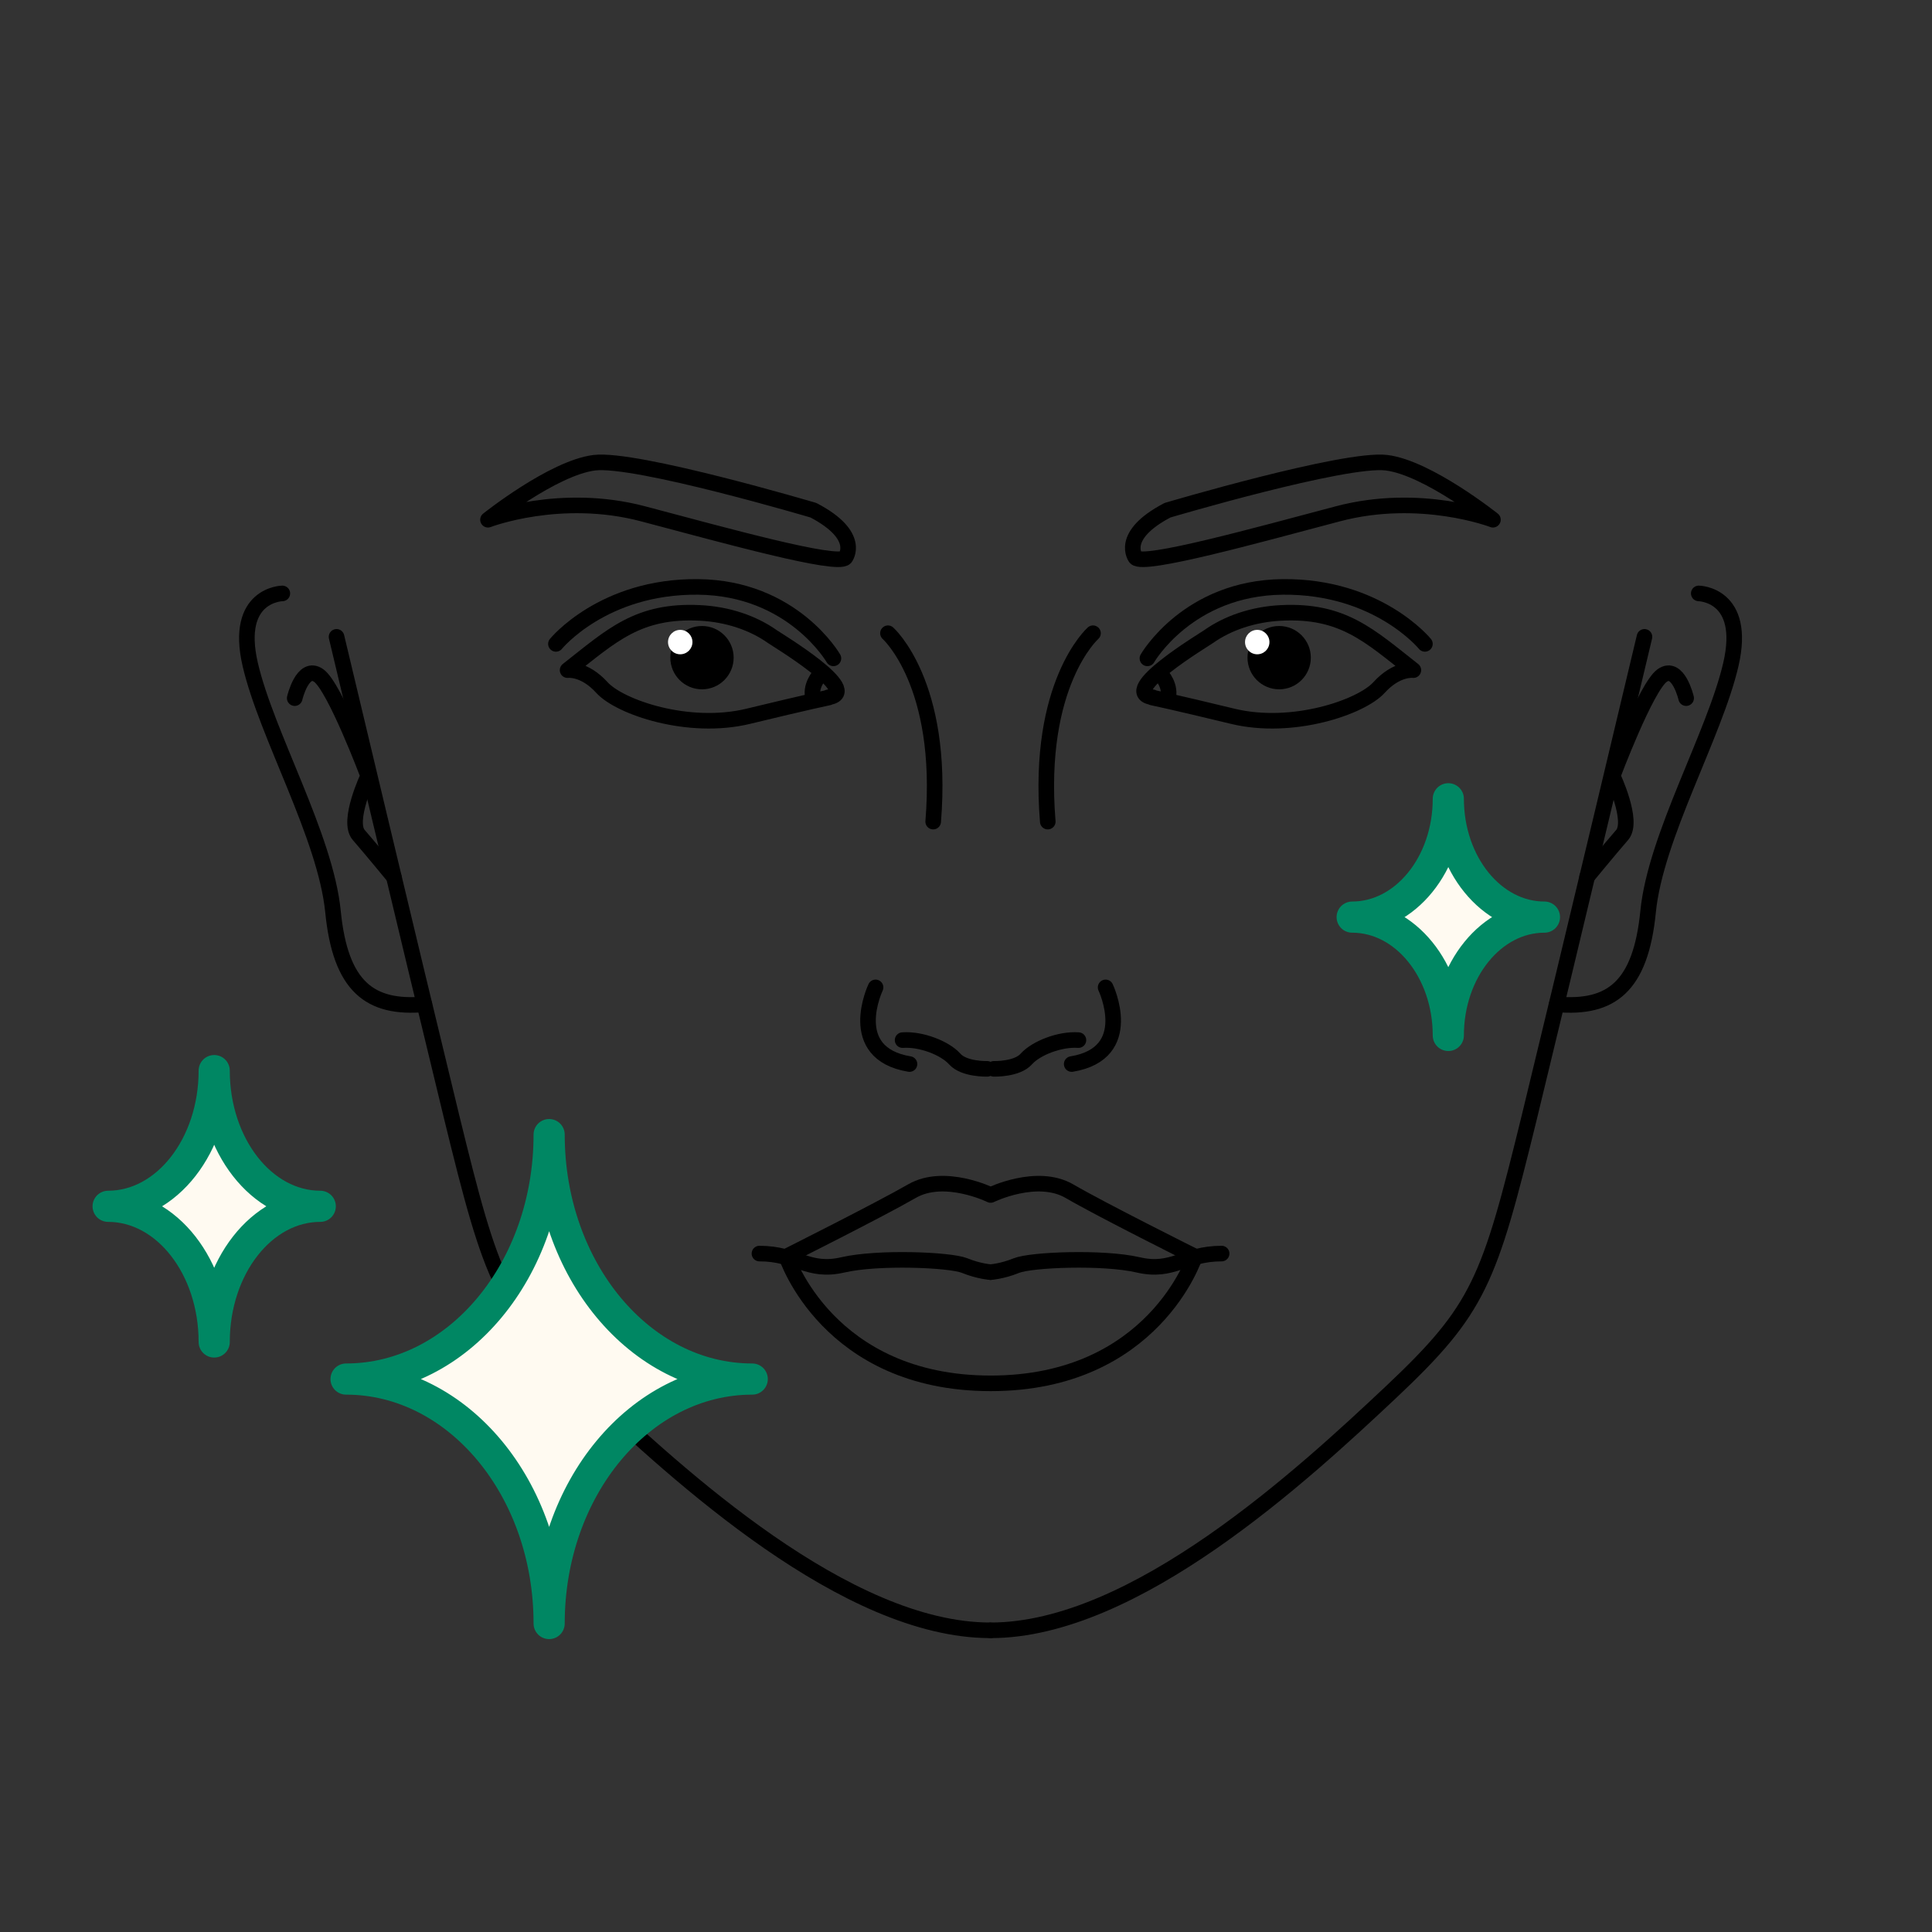 <svg width="124" height="124" viewbox="0 0 124 124" fill="none" xmlns="http://www.w3.org/2000/svg">
<rect width="100%" height="100%" fill="#333333" stroke="none"/>
<path d="M45.054 44.242C46.177 44.242 47.087 43.332 47.087 42.21C47.087 41.087 46.177 40.178 45.054 40.178C43.932 40.178 43.023 41.087 43.023 42.21C43.023 43.332 43.932 44.242 45.054 44.242Z" fill="black"></path>
<path d="M43.659 41.994C44.092 41.994 44.443 41.643 44.443 41.211C44.443 40.778 44.092 40.427 43.659 40.427C43.226 40.427 42.875 40.778 42.875 41.211C42.875 41.643 43.226 41.994 43.659 41.994Z" fill="white"></path>
<path fill-rule="evenodd" clip-rule="evenodd" d="M53.164 44.753C55.457 44.419 49.84 41.052 49.579 40.863C48.331 39.978 46.691 39.426 44.934 39.339C40.957 39.136 39.274 40.776 36.429 43.011C36.429 43.011 37.488 42.866 38.635 44.129C39.782 45.392 44.194 46.901 48.026 45.972C51.858 45.044 53.193 44.768 53.193 44.768L53.164 44.753Z" stroke="black" stroke-miterlimit="2.613" stroke-linecap="round" stroke-linejoin="round"></path>
<mask id="mask0_334_330" style="mask-type:alpha" maskunits="userSpaceOnUse" x="40" y="38" width="10" height="9">
<path d="M45.055 45.897C47.092 45.897 48.742 44.246 48.742 42.21C48.742 40.174 47.092 38.523 45.055 38.523C43.019 38.523 41.369 40.174 41.369 42.21C41.369 44.246 43.019 45.897 45.055 45.897Z" stroke="black" stroke-miterlimit="2.613" stroke-linecap="round" stroke-linejoin="round"></path>
</mask>
<g mask="url(#mask0_334_330)">
<path fill-rule="evenodd" clip-rule="evenodd" d="M53.164 44.753C55.458 44.419 49.841 41.051 49.579 40.863C48.331 39.977 46.691 39.426 44.935 39.339C40.958 39.136 39.274 40.776 36.429 43.011C36.429 43.011 37.489 42.866 38.635 44.129C39.782 45.391 44.194 46.901 48.026 45.972C51.858 45.043 53.194 44.767 53.194 44.767L53.164 44.753Z" fill="black" stroke="black" stroke-miterlimit="2.613" stroke-linecap="round" stroke-linejoin="round"></path>
</g>
<path d="M52.633 43.298C52.633 43.298 51.921 44.039 52.212 44.895" stroke="black" stroke-miterlimit="2.613" stroke-linecap="round" stroke-linejoin="round"></path>
<path d="M53.491 42.255C53.491 42.255 50.892 37.727 44.796 37.669C38.7 37.611 35.681 41.326 35.681 41.326" stroke="black" stroke-miterlimit="2.613" stroke-linecap="round" stroke-linejoin="round"></path>
<path fill-rule="evenodd" clip-rule="evenodd" d="M54.253 35.795C54.253 35.795 55.342 34.387 52.206 32.747C52.206 32.747 40.798 29.365 38.142 29.699C35.486 30.033 31.32 33.357 31.32 33.357C31.32 33.357 35.965 31.571 41.277 32.979C46.589 34.387 53.716 36.361 54.253 35.795V35.795Z" stroke="black" stroke-miterlimit="2.613" stroke-linecap="round" stroke-linejoin="round"></path>
<path d="M63.36 68.601C63.36 68.601 61.865 68.644 61.27 67.962C60.66 67.28 59.136 66.67 57.931 66.757" stroke="black" stroke-miterlimit="2.613" stroke-linecap="round" stroke-linejoin="round"></path>
<path d="M56.196 63.373C56.196 63.373 54.178 67.597 58.373 68.293" stroke="black" stroke-miterlimit="2.613" stroke-linecap="round" stroke-linejoin="round"></path>
<path d="M56.991 40.642C56.991 40.642 60.619 43.864 59.894 52.733" stroke="black" stroke-miterlimit="2.613" stroke-linecap="round" stroke-linejoin="round"></path>
<path fill-rule="evenodd" clip-rule="evenodd" d="M63.583 76.696C63.583 76.696 60.622 75.244 58.532 76.449C56.442 77.654 50.477 80.644 50.477 80.644C50.477 80.644 53.133 88.786 63.583 88.786C74.034 88.786 76.69 80.644 76.69 80.644C76.69 80.644 70.724 77.668 68.634 76.449C66.544 75.244 63.583 76.696 63.583 76.696V76.696Z" stroke="black" stroke-miterlimit="2.613" stroke-linecap="round" stroke-linejoin="round"></path>
<path d="M63.577 81.647C63.577 81.647 62.837 81.603 61.908 81.226C60.979 80.848 56.349 80.66 54.099 81.182C51.849 81.705 51.153 80.457 48.743 80.457" stroke="black" stroke-miterlimit="2.613" stroke-linecap="round" stroke-linejoin="round"></path>
<path d="M21.6 40.874C21.6 40.874 26.419 61.136 28.988 71.689C31.571 82.241 32.21 84.011 37.842 89.324C43.488 94.636 54.301 104.637 63.561 104.637" stroke="black" stroke-miterlimit="2.613" stroke-linecap="round" stroke-linejoin="round"></path>
<path d="M18.121 38.087C18.121 38.087 15.015 38.131 16.06 42.645C17.105 47.159 20.893 53.676 21.372 58.51C21.851 63.343 23.752 64.765 27.236 64.46" stroke="black" stroke-miterlimit="2.613" stroke-linecap="round" stroke-linejoin="round"></path>
<path d="M18.915 44.808C18.915 44.808 19.423 42.63 20.454 43.356C21.484 44.082 23.632 49.801 23.632 49.801C23.632 49.801 22.253 52.703 23.023 53.589C23.792 54.474 25.272 56.274 25.272 56.274" stroke="black" stroke-miterlimit="2.613" stroke-linecap="round" stroke-linejoin="round"></path>
<path d="M82.099 44.242C83.222 44.242 84.132 43.332 84.132 42.21C84.132 41.087 83.222 40.178 82.099 40.178C80.977 40.178 80.067 41.087 80.067 42.21C80.067 43.332 80.977 44.242 82.099 44.242Z" fill="black"></path>
<path d="M80.692 41.994C81.125 41.994 81.476 41.643 81.476 41.211C81.476 40.778 81.125 40.427 80.692 40.427C80.26 40.427 79.909 40.778 79.909 41.211C79.909 41.643 80.26 41.994 80.692 41.994Z" fill="white"></path>
<path fill-rule="evenodd" clip-rule="evenodd" d="M73.978 44.753C71.684 44.419 77.302 41.052 77.563 40.863C78.811 39.978 80.451 39.426 82.207 39.339C86.184 39.136 87.868 40.776 90.713 43.011C90.713 43.011 89.653 42.866 88.507 44.129C87.36 45.392 82.948 46.901 79.116 45.972C75.284 45.044 73.949 44.768 73.949 44.768L73.978 44.753Z" stroke="black" stroke-miterlimit="2.613" stroke-linecap="round" stroke-linejoin="round"></path>
<mask id="mask1_334_330" style="mask-type:alpha" maskunits="userSpaceOnUse" x="77" y="38" width="10" height="9">
<path d="M82.1 45.897C84.136 45.897 85.787 44.246 85.787 42.21C85.787 40.174 84.136 38.523 82.1 38.523C80.064 38.523 78.414 40.174 78.414 42.21C78.414 44.246 80.064 45.897 82.1 45.897Z" stroke="black" stroke-miterlimit="2.613" stroke-linecap="round" stroke-linejoin="round"></path>
</mask>
<g mask="url(#mask1_334_330)">
<path fill-rule="evenodd" clip-rule="evenodd" d="M73.978 44.753C71.684 44.419 77.302 41.051 77.563 40.863C78.811 39.977 80.451 39.426 82.207 39.339C86.184 39.136 87.868 40.776 90.713 43.011C90.713 43.011 89.653 42.866 88.507 44.129C87.36 45.391 82.948 46.901 79.116 45.972C75.284 45.043 73.949 44.767 73.949 44.767L73.978 44.753Z" fill="black" stroke="black" stroke-miterlimit="2.613" stroke-linecap="round" stroke-linejoin="round"></path>
</g>
<path d="M74.516 43.298C74.516 43.298 75.227 44.039 74.937 44.895" stroke="black" stroke-miterlimit="2.613" stroke-linecap="round" stroke-linejoin="round"></path>
<path d="M73.644 42.255C73.644 42.255 76.242 37.727 82.338 37.669C88.434 37.611 91.454 41.326 91.454 41.326" stroke="black" stroke-miterlimit="2.613" stroke-linecap="round" stroke-linejoin="round"></path>
<path fill-rule="evenodd" clip-rule="evenodd" d="M72.886 35.795C72.886 35.795 71.798 34.387 74.933 32.747C74.933 32.747 86.341 29.365 88.998 29.699C91.654 30.033 95.82 33.357 95.82 33.357C95.82 33.357 91.175 31.571 85.862 32.979C80.55 34.387 73.424 36.361 72.886 35.795V35.795Z" stroke="black" stroke-miterlimit="2.613" stroke-linecap="round" stroke-linejoin="round"></path>
<path d="M63.788 68.601C63.788 68.601 65.283 68.644 65.878 67.962C66.488 67.28 68.012 66.67 69.216 66.757" stroke="black" stroke-miterlimit="2.613" stroke-linecap="round" stroke-linejoin="round"></path>
<path d="M70.961 63.373C70.961 63.373 72.979 67.597 68.784 68.293" stroke="black" stroke-miterlimit="2.613" stroke-linecap="round" stroke-linejoin="round"></path>
<path d="M70.151 40.642C70.151 40.642 66.523 43.864 67.248 52.733" stroke="black" stroke-miterlimit="2.613" stroke-linecap="round" stroke-linejoin="round"></path>
<path d="M63.573 81.647C63.573 81.647 64.313 81.603 65.242 81.226C66.171 80.848 70.801 80.66 73.051 81.182C75.301 81.705 75.997 80.457 78.407 80.457" stroke="black" stroke-miterlimit="2.613" stroke-linecap="round" stroke-linejoin="round"></path>
<path d="M105.546 40.874C105.546 40.874 100.727 61.136 98.158 71.689C95.574 82.241 94.936 84.011 89.304 89.324C83.658 94.636 72.844 104.637 63.584 104.637" stroke="black" stroke-miterlimit="2.613" stroke-linecap="round" stroke-linejoin="round"></path>
<path d="M109.03 38.087C109.03 38.087 112.136 38.131 111.091 42.645C110.046 47.159 106.258 53.676 105.779 58.51C105.3 63.343 103.399 64.765 99.915 64.46" stroke="black" stroke-miterlimit="2.613" stroke-linecap="round" stroke-linejoin="round"></path>
<path d="M108.221 44.808C108.221 44.808 107.713 42.63 106.683 43.356C105.652 44.082 103.504 49.801 103.504 49.801C103.504 49.801 104.883 52.703 104.114 53.589C103.344 54.474 101.864 56.274 101.864 56.274" stroke="black" stroke-miterlimit="2.613" stroke-linecap="round" stroke-linejoin="round"></path>
<path fill-rule="evenodd" clip-rule="evenodd" d="M22.211 88.511C29.411 88.511 35.245 81.486 35.245 72.821C35.245 81.486 41.08 88.511 48.28 88.511C41.08 88.511 35.245 95.536 35.245 104.201C35.245 95.536 29.411 88.511 22.211 88.511Z" fill="#FFFAF1" stroke="#008763" stroke-width="2" stroke-miterlimit="2.613" stroke-linecap="round" stroke-linejoin="round"></path>
<path fill-rule="evenodd" clip-rule="evenodd" d="M6.94 77.423C10.7 77.423 13.748 73.518 13.748 68.714C13.748 73.518 16.796 77.423 20.555 77.423C16.796 77.423 13.748 81.327 13.748 86.131C13.748 81.327 10.7 77.423 6.94 77.423Z" fill="#FFFAF1" stroke="#008763" stroke-width="2" stroke-miterlimit="2.613" stroke-linecap="round" stroke-linejoin="round"></path>
<path fill-rule="evenodd" clip-rule="evenodd" d="M86.785 58.862C90.192 58.862 92.956 55.457 92.956 51.267C92.956 55.457 95.719 58.862 99.126 58.862C95.719 58.862 92.956 62.267 92.956 66.457C92.956 62.267 90.192 58.862 86.785 58.862Z" fill="#FFFAF1" stroke="#008763" stroke-width="2" stroke-miterlimit="2.613" stroke-linecap="round" stroke-linejoin="round"></path>
</svg>